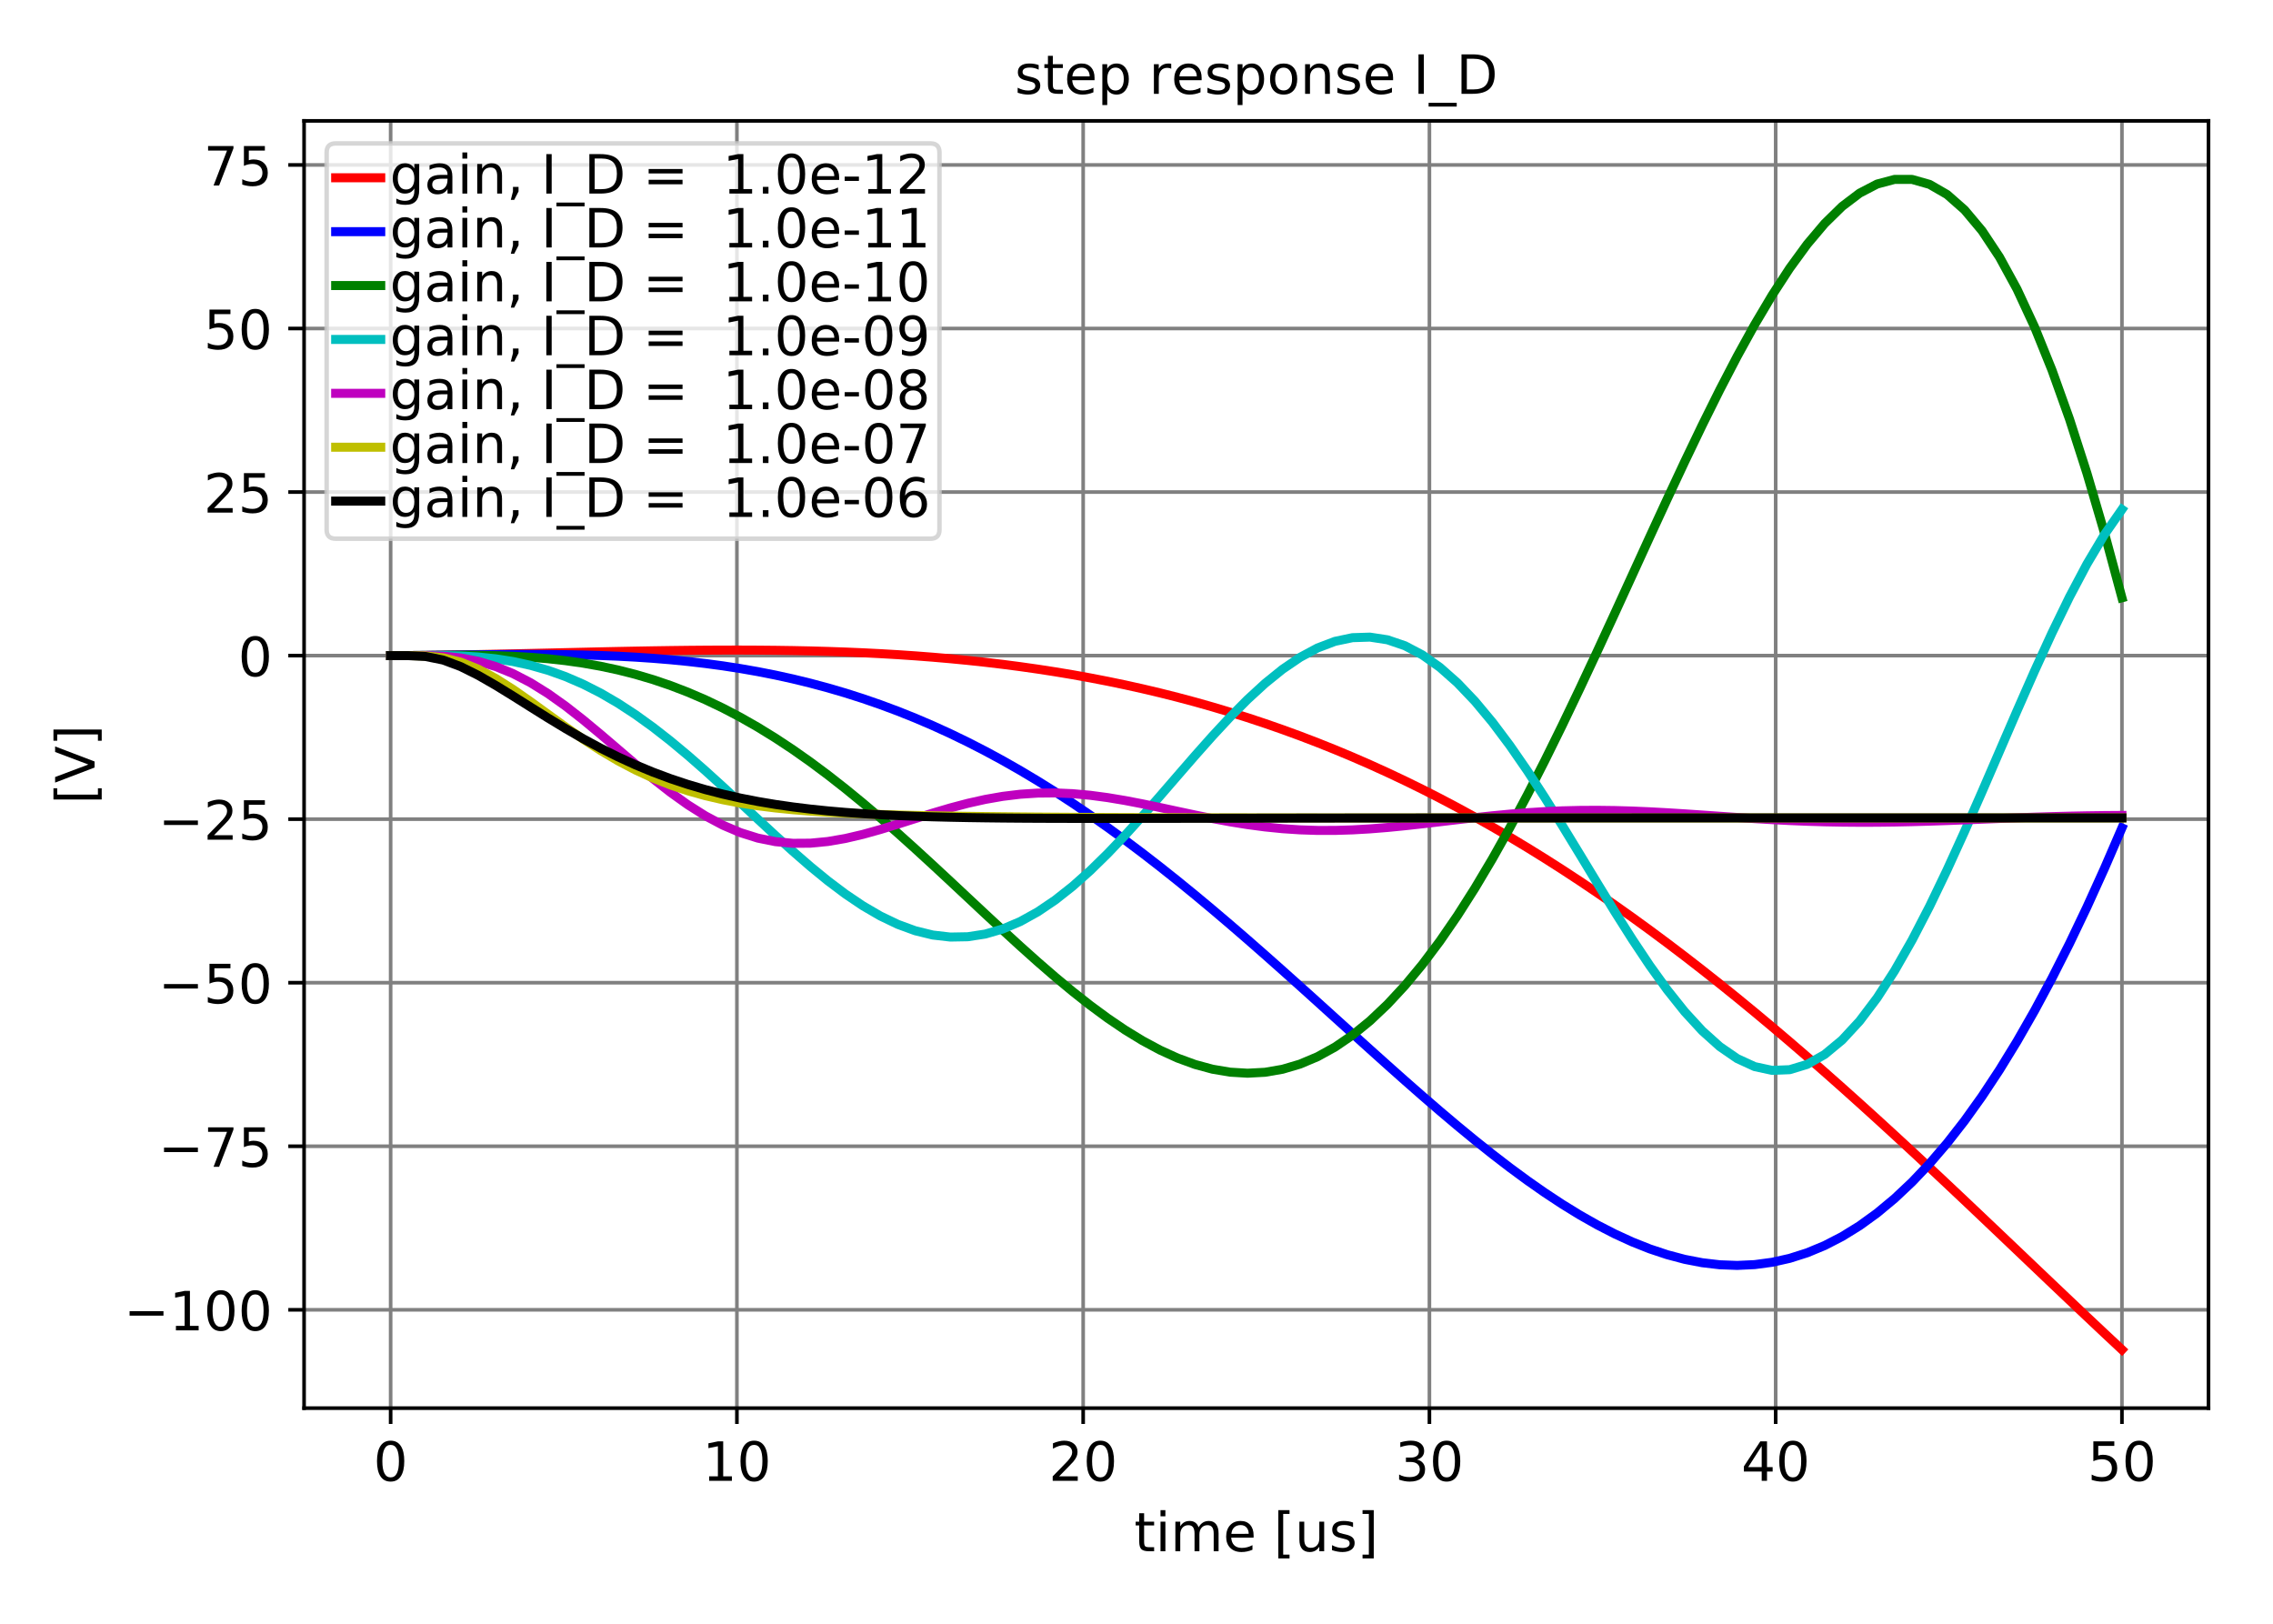 <?xml version="1.0" encoding="utf-8" standalone="no"?>
<!DOCTYPE svg PUBLIC "-//W3C//DTD SVG 1.1//EN"
  "http://www.w3.org/Graphics/SVG/1.1/DTD/svg11.dtd">
<!-- Created with matplotlib (http://matplotlib.org/) -->
<svg height="360pt" version="1.1" viewBox="0 0 504 360" width="504pt" xmlns="http://www.w3.org/2000/svg" xmlns:xlink="http://www.w3.org/1999/xlink">
 <defs>
  <style type="text/css">
*{stroke-linecap:butt;stroke-linejoin:round;}
  </style>
 </defs>
 <g id="figure_1">
  <g id="patch_1">
   <path d="M 0 360 
L 504 360 
L 504 0 
L 0 0 
z
" style="fill:#ffffff;"/>
  </g>
  <g id="axes_1">
   <g id="patch_2">
    <path d="M 67.425 312.2 
L 489.7 312.2 
L 489.7 26.8 
L 67.425 26.8 
z
" style="fill:#ffffff;"/>
   </g>
   <g id="matplotlib.axis_1">
    <g id="xtick_1">
     <g id="line2d_1">
      <path clip-path="url(#p2c2ab7650a)" d="M 86.619 312.2 
L 86.619 26.8 
" style="fill:none;stroke:#808080;stroke-linecap:square;stroke-width:0.8;"/>
     </g>
     <g id="line2d_2">
      <defs>
       <path d="M 0 0 
L 0 3.5 
" id="m2d91a2fbcb" style="stroke:#000000;stroke-width:0.8;"/>
      </defs>
      <g>
       <use style="stroke:#000000;stroke-width:0.8;" x="86.619" xlink:href="#m2d91a2fbcb" y="312.2"/>
      </g>
     </g>
     <g id="text_1">
      <!-- 0 -->
      <defs>
       <path d="M 31.781 66.406 
Q 24.172 66.406 20.328 58.906 
Q 16.5 51.422 16.5 36.375 
Q 16.5 21.391 20.328 13.891 
Q 24.172 6.391 31.781 6.391 
Q 39.453 6.391 43.281 13.891 
Q 47.125 21.391 47.125 36.375 
Q 47.125 51.422 43.281 58.906 
Q 39.453 66.406 31.781 66.406 
z
M 31.781 74.219 
Q 44.047 74.219 50.516 64.516 
Q 56.984 54.828 56.984 36.375 
Q 56.984 17.969 50.516 8.266 
Q 44.047 -1.422 31.781 -1.422 
Q 19.531 -1.422 13.062 8.266 
Q 6.594 17.969 6.594 36.375 
Q 6.594 54.828 13.062 64.516 
Q 19.531 74.219 31.781 74.219 
z
" id="DejaVuSans-30"/>
      </defs>
      <g transform="translate(82.802 328.318)scale(0.12 -0.12)">
       <use xlink:href="#DejaVuSans-30"/>
      </g>
     </g>
    </g>
    <g id="xtick_2">
     <g id="line2d_3">
      <path clip-path="url(#p2c2ab7650a)" d="M 163.397 312.2 
L 163.397 26.8 
" style="fill:none;stroke:#808080;stroke-linecap:square;stroke-width:0.8;"/>
     </g>
     <g id="line2d_4">
      <g>
       <use style="stroke:#000000;stroke-width:0.8;" x="163.397" xlink:href="#m2d91a2fbcb" y="312.2"/>
      </g>
     </g>
     <g id="text_2">
      <!-- 10 -->
      <defs>
       <path d="M 12.406 8.297 
L 28.516 8.297 
L 28.516 63.922 
L 10.984 60.406 
L 10.984 69.391 
L 28.422 72.906 
L 38.281 72.906 
L 38.281 8.297 
L 54.391 8.297 
L 54.391 0 
L 12.406 0 
z
" id="DejaVuSans-31"/>
      </defs>
      <g transform="translate(155.762 328.318)scale(0.12 -0.12)">
       <use xlink:href="#DejaVuSans-31"/>
       <use x="63.623" xlink:href="#DejaVuSans-30"/>
      </g>
     </g>
    </g>
    <g id="xtick_3">
     <g id="line2d_5">
      <path clip-path="url(#p2c2ab7650a)" d="M 240.174 312.2 
L 240.174 26.8 
" style="fill:none;stroke:#808080;stroke-linecap:square;stroke-width:0.8;"/>
     </g>
     <g id="line2d_6">
      <g>
       <use style="stroke:#000000;stroke-width:0.8;" x="240.174" xlink:href="#m2d91a2fbcb" y="312.2"/>
      </g>
     </g>
     <g id="text_3">
      <!-- 20 -->
      <defs>
       <path d="M 19.188 8.297 
L 53.609 8.297 
L 53.609 0 
L 7.328 0 
L 7.328 8.297 
Q 12.938 14.109 22.625 23.891 
Q 32.328 33.688 34.812 36.531 
Q 39.547 41.844 41.422 45.531 
Q 43.312 49.219 43.312 52.781 
Q 43.312 58.594 39.234 62.25 
Q 35.156 65.922 28.609 65.922 
Q 23.969 65.922 18.812 64.312 
Q 13.672 62.703 7.812 59.422 
L 7.812 69.391 
Q 13.766 71.781 18.938 73 
Q 24.125 74.219 28.422 74.219 
Q 39.75 74.219 46.484 68.547 
Q 53.219 62.891 53.219 53.422 
Q 53.219 48.922 51.531 44.891 
Q 49.859 40.875 45.406 35.406 
Q 44.188 33.984 37.641 27.219 
Q 31.109 20.453 19.188 8.297 
z
" id="DejaVuSans-32"/>
      </defs>
      <g transform="translate(232.539 328.318)scale(0.12 -0.12)">
       <use xlink:href="#DejaVuSans-32"/>
       <use x="63.623" xlink:href="#DejaVuSans-30"/>
      </g>
     </g>
    </g>
    <g id="xtick_4">
     <g id="line2d_7">
      <path clip-path="url(#p2c2ab7650a)" d="M 316.951 312.2 
L 316.951 26.8 
" style="fill:none;stroke:#808080;stroke-linecap:square;stroke-width:0.8;"/>
     </g>
     <g id="line2d_8">
      <g>
       <use style="stroke:#000000;stroke-width:0.8;" x="316.951" xlink:href="#m2d91a2fbcb" y="312.2"/>
      </g>
     </g>
     <g id="text_4">
      <!-- 30 -->
      <defs>
       <path d="M 40.578 39.312 
Q 47.656 37.797 51.625 33 
Q 55.609 28.219 55.609 21.188 
Q 55.609 10.406 48.188 4.484 
Q 40.766 -1.422 27.094 -1.422 
Q 22.516 -1.422 17.656 -0.516 
Q 12.797 0.391 7.625 2.203 
L 7.625 11.719 
Q 11.719 9.328 16.594 8.109 
Q 21.484 6.891 26.812 6.891 
Q 36.078 6.891 40.938 10.547 
Q 45.797 14.203 45.797 21.188 
Q 45.797 27.641 41.281 31.266 
Q 36.766 34.906 28.719 34.906 
L 20.219 34.906 
L 20.219 43.016 
L 29.109 43.016 
Q 36.375 43.016 40.234 45.922 
Q 44.094 48.828 44.094 54.297 
Q 44.094 59.906 40.109 62.906 
Q 36.141 65.922 28.719 65.922 
Q 24.656 65.922 20.016 65.031 
Q 15.375 64.156 9.812 62.312 
L 9.812 71.094 
Q 15.438 72.656 20.344 73.438 
Q 25.25 74.219 29.594 74.219 
Q 40.828 74.219 47.359 69.109 
Q 53.906 64.016 53.906 55.328 
Q 53.906 49.266 50.438 45.094 
Q 46.969 40.922 40.578 39.312 
z
" id="DejaVuSans-33"/>
      </defs>
      <g transform="translate(309.316 328.318)scale(0.12 -0.12)">
       <use xlink:href="#DejaVuSans-33"/>
       <use x="63.623" xlink:href="#DejaVuSans-30"/>
      </g>
     </g>
    </g>
    <g id="xtick_5">
     <g id="line2d_9">
      <path clip-path="url(#p2c2ab7650a)" d="M 393.728 312.2 
L 393.728 26.8 
" style="fill:none;stroke:#808080;stroke-linecap:square;stroke-width:0.8;"/>
     </g>
     <g id="line2d_10">
      <g>
       <use style="stroke:#000000;stroke-width:0.8;" x="393.728" xlink:href="#m2d91a2fbcb" y="312.2"/>
      </g>
     </g>
     <g id="text_5">
      <!-- 40 -->
      <defs>
       <path d="M 37.797 64.312 
L 12.891 25.391 
L 37.797 25.391 
z
M 35.203 72.906 
L 47.609 72.906 
L 47.609 25.391 
L 58.016 25.391 
L 58.016 17.188 
L 47.609 17.188 
L 47.609 0 
L 37.797 0 
L 37.797 17.188 
L 4.891 17.188 
L 4.891 26.703 
z
" id="DejaVuSans-34"/>
      </defs>
      <g transform="translate(386.093 328.318)scale(0.12 -0.12)">
       <use xlink:href="#DejaVuSans-34"/>
       <use x="63.623" xlink:href="#DejaVuSans-30"/>
      </g>
     </g>
    </g>
    <g id="xtick_6">
     <g id="line2d_11">
      <path clip-path="url(#p2c2ab7650a)" d="M 470.506 312.2 
L 470.506 26.8 
" style="fill:none;stroke:#808080;stroke-linecap:square;stroke-width:0.8;"/>
     </g>
     <g id="line2d_12">
      <g>
       <use style="stroke:#000000;stroke-width:0.8;" x="470.506" xlink:href="#m2d91a2fbcb" y="312.2"/>
      </g>
     </g>
     <g id="text_6">
      <!-- 50 -->
      <defs>
       <path d="M 10.797 72.906 
L 49.516 72.906 
L 49.516 64.594 
L 19.828 64.594 
L 19.828 46.734 
Q 21.969 47.469 24.109 47.828 
Q 26.266 48.188 28.422 48.188 
Q 40.625 48.188 47.75 41.5 
Q 54.891 34.812 54.891 23.391 
Q 54.891 11.625 47.562 5.094 
Q 40.234 -1.422 26.906 -1.422 
Q 22.312 -1.422 17.547 -0.641 
Q 12.797 0.141 7.719 1.703 
L 7.719 11.625 
Q 12.109 9.234 16.797 8.062 
Q 21.484 6.891 26.703 6.891 
Q 35.156 6.891 40.078 11.328 
Q 45.016 15.766 45.016 23.391 
Q 45.016 31 40.078 35.438 
Q 35.156 39.891 26.703 39.891 
Q 22.75 39.891 18.812 39.016 
Q 14.891 38.141 10.797 36.281 
z
" id="DejaVuSans-35"/>
      </defs>
      <g transform="translate(462.871 328.318)scale(0.12 -0.12)">
       <use xlink:href="#DejaVuSans-35"/>
       <use x="63.623" xlink:href="#DejaVuSans-30"/>
      </g>
     </g>
    </g>
    <g id="text_7">
     <!-- time [us] -->
     <defs>
      <path d="M 18.312 70.219 
L 18.312 54.688 
L 36.812 54.688 
L 36.812 47.703 
L 18.312 47.703 
L 18.312 18.016 
Q 18.312 11.328 20.141 9.422 
Q 21.969 7.516 27.594 7.516 
L 36.812 7.516 
L 36.812 0 
L 27.594 0 
Q 17.188 0 13.234 3.875 
Q 9.281 7.766 9.281 18.016 
L 9.281 47.703 
L 2.688 47.703 
L 2.688 54.688 
L 9.281 54.688 
L 9.281 70.219 
z
" id="DejaVuSans-74"/>
      <path d="M 9.422 54.688 
L 18.406 54.688 
L 18.406 0 
L 9.422 0 
z
M 9.422 75.984 
L 18.406 75.984 
L 18.406 64.594 
L 9.422 64.594 
z
" id="DejaVuSans-69"/>
      <path d="M 52 44.188 
Q 55.375 50.25 60.062 53.125 
Q 64.75 56 71.094 56 
Q 79.641 56 84.281 50.016 
Q 88.922 44.047 88.922 33.016 
L 88.922 0 
L 79.891 0 
L 79.891 32.719 
Q 79.891 40.578 77.094 44.375 
Q 74.312 48.188 68.609 48.188 
Q 61.625 48.188 57.562 43.547 
Q 53.516 38.922 53.516 30.906 
L 53.516 0 
L 44.484 0 
L 44.484 32.719 
Q 44.484 40.625 41.703 44.406 
Q 38.922 48.188 33.109 48.188 
Q 26.219 48.188 22.156 43.531 
Q 18.109 38.875 18.109 30.906 
L 18.109 0 
L 9.078 0 
L 9.078 54.688 
L 18.109 54.688 
L 18.109 46.188 
Q 21.188 51.219 25.484 53.609 
Q 29.781 56 35.688 56 
Q 41.656 56 45.828 52.969 
Q 50 49.953 52 44.188 
z
" id="DejaVuSans-6d"/>
      <path d="M 56.203 29.594 
L 56.203 25.203 
L 14.891 25.203 
Q 15.484 15.922 20.484 11.062 
Q 25.484 6.203 34.422 6.203 
Q 39.594 6.203 44.453 7.469 
Q 49.312 8.734 54.109 11.281 
L 54.109 2.781 
Q 49.266 0.734 44.188 -0.344 
Q 39.109 -1.422 33.891 -1.422 
Q 20.797 -1.422 13.156 6.188 
Q 5.516 13.812 5.516 26.812 
Q 5.516 40.234 12.766 48.109 
Q 20.016 56 32.328 56 
Q 43.359 56 49.781 48.891 
Q 56.203 41.797 56.203 29.594 
z
M 47.219 32.234 
Q 47.125 39.594 43.094 43.984 
Q 39.062 48.391 32.422 48.391 
Q 24.906 48.391 20.391 44.141 
Q 15.875 39.891 15.188 32.172 
z
" id="DejaVuSans-65"/>
      <path id="DejaVuSans-20"/>
      <path d="M 8.594 75.984 
L 29.297 75.984 
L 29.297 69 
L 17.578 69 
L 17.578 -6.203 
L 29.297 -6.203 
L 29.297 -13.188 
L 8.594 -13.188 
z
" id="DejaVuSans-5b"/>
      <path d="M 8.5 21.578 
L 8.5 54.688 
L 17.484 54.688 
L 17.484 21.922 
Q 17.484 14.156 20.5 10.266 
Q 23.531 6.391 29.594 6.391 
Q 36.859 6.391 41.078 11.031 
Q 45.312 15.672 45.312 23.688 
L 45.312 54.688 
L 54.297 54.688 
L 54.297 0 
L 45.312 0 
L 45.312 8.406 
Q 42.047 3.422 37.719 1 
Q 33.406 -1.422 27.688 -1.422 
Q 18.266 -1.422 13.375 4.438 
Q 8.5 10.297 8.5 21.578 
z
M 31.109 56 
z
" id="DejaVuSans-75"/>
      <path d="M 44.281 53.078 
L 44.281 44.578 
Q 40.484 46.531 36.375 47.5 
Q 32.281 48.484 27.875 48.484 
Q 21.188 48.484 17.844 46.438 
Q 14.5 44.391 14.5 40.281 
Q 14.5 37.156 16.891 35.375 
Q 19.281 33.594 26.516 31.984 
L 29.594 31.297 
Q 39.156 29.25 43.188 25.516 
Q 47.219 21.781 47.219 15.094 
Q 47.219 7.469 41.188 3.016 
Q 35.156 -1.422 24.609 -1.422 
Q 20.219 -1.422 15.453 -0.562 
Q 10.688 0.297 5.422 2 
L 5.422 11.281 
Q 10.406 8.688 15.234 7.391 
Q 20.062 6.109 24.812 6.109 
Q 31.156 6.109 34.562 8.281 
Q 37.984 10.453 37.984 14.406 
Q 37.984 18.062 35.516 20.016 
Q 33.062 21.969 24.703 23.781 
L 21.578 24.516 
Q 13.234 26.266 9.516 29.906 
Q 5.812 33.547 5.812 39.891 
Q 5.812 47.609 11.281 51.797 
Q 16.75 56 26.812 56 
Q 31.781 56 36.172 55.266 
Q 40.578 54.547 44.281 53.078 
z
" id="DejaVuSans-73"/>
      <path d="M 30.422 75.984 
L 30.422 -13.188 
L 9.719 -13.188 
L 9.719 -6.203 
L 21.391 -6.203 
L 21.391 69 
L 9.719 69 
L 9.719 75.984 
z
" id="DejaVuSans-5d"/>
     </defs>
     <g transform="translate(251.49 343.932)scale(0.12 -0.12)">
      <use xlink:href="#DejaVuSans-74"/>
      <use x="39.209" xlink:href="#DejaVuSans-69"/>
      <use x="66.992" xlink:href="#DejaVuSans-6d"/>
      <use x="164.404" xlink:href="#DejaVuSans-65"/>
      <use x="225.928" xlink:href="#DejaVuSans-20"/>
      <use x="257.715" xlink:href="#DejaVuSans-5b"/>
      <use x="296.729" xlink:href="#DejaVuSans-75"/>
      <use x="360.107" xlink:href="#DejaVuSans-73"/>
      <use x="412.207" xlink:href="#DejaVuSans-5d"/>
     </g>
    </g>
   </g>
   <g id="matplotlib.axis_2">
    <g id="ytick_1">
     <g id="line2d_13">
      <path clip-path="url(#p2c2ab7650a)" d="M 67.425 290.397 
L 489.7 290.397 
" style="fill:none;stroke:#808080;stroke-linecap:square;stroke-width:0.8;"/>
     </g>
     <g id="line2d_14">
      <defs>
       <path d="M 0 0 
L -3.5 0 
" id="m4f01587874" style="stroke:#000000;stroke-width:0.8;"/>
      </defs>
      <g>
       <use style="stroke:#000000;stroke-width:0.8;" x="67.425" xlink:href="#m4f01587874" y="290.397"/>
      </g>
     </g>
     <g id="text_8">
      <!-- −100 -->
      <defs>
       <path d="M 10.594 35.5 
L 73.188 35.5 
L 73.188 27.203 
L 10.594 27.203 
z
" id="DejaVuSans-2212"/>
      </defs>
      <g transform="translate(27.464 294.956)scale(0.12 -0.12)">
       <use xlink:href="#DejaVuSans-2212"/>
       <use x="83.789" xlink:href="#DejaVuSans-31"/>
       <use x="147.412" xlink:href="#DejaVuSans-30"/>
       <use x="211.035" xlink:href="#DejaVuSans-30"/>
      </g>
     </g>
    </g>
    <g id="ytick_2">
     <g id="line2d_15">
      <path clip-path="url(#p2c2ab7650a)" d="M 67.425 254.136 
L 489.7 254.136 
" style="fill:none;stroke:#808080;stroke-linecap:square;stroke-width:0.8;"/>
     </g>
     <g id="line2d_16">
      <g>
       <use style="stroke:#000000;stroke-width:0.8;" x="67.425" xlink:href="#m4f01587874" y="254.136"/>
      </g>
     </g>
     <g id="text_9">
      <!-- −75 -->
      <defs>
       <path d="M 8.203 72.906 
L 55.078 72.906 
L 55.078 68.703 
L 28.609 0 
L 18.312 0 
L 43.219 64.594 
L 8.203 64.594 
z
" id="DejaVuSans-37"/>
      </defs>
      <g transform="translate(35.099 258.695)scale(0.12 -0.12)">
       <use xlink:href="#DejaVuSans-2212"/>
       <use x="83.789" xlink:href="#DejaVuSans-37"/>
       <use x="147.412" xlink:href="#DejaVuSans-35"/>
      </g>
     </g>
    </g>
    <g id="ytick_3">
     <g id="line2d_17">
      <path clip-path="url(#p2c2ab7650a)" d="M 67.425 217.875 
L 489.7 217.875 
" style="fill:none;stroke:#808080;stroke-linecap:square;stroke-width:0.8;"/>
     </g>
     <g id="line2d_18">
      <g>
       <use style="stroke:#000000;stroke-width:0.8;" x="67.425" xlink:href="#m4f01587874" y="217.875"/>
      </g>
     </g>
     <g id="text_10">
      <!-- −50 -->
      <g transform="translate(35.099 222.435)scale(0.12 -0.12)">
       <use xlink:href="#DejaVuSans-2212"/>
       <use x="83.789" xlink:href="#DejaVuSans-35"/>
       <use x="147.412" xlink:href="#DejaVuSans-30"/>
      </g>
     </g>
    </g>
    <g id="ytick_4">
     <g id="line2d_19">
      <path clip-path="url(#p2c2ab7650a)" d="M 67.425 181.615 
L 489.7 181.615 
" style="fill:none;stroke:#808080;stroke-linecap:square;stroke-width:0.8;"/>
     </g>
     <g id="line2d_20">
      <g>
       <use style="stroke:#000000;stroke-width:0.8;" x="67.425" xlink:href="#m4f01587874" y="181.615"/>
      </g>
     </g>
     <g id="text_11">
      <!-- −25 -->
      <g transform="translate(35.099 186.174)scale(0.12 -0.12)">
       <use xlink:href="#DejaVuSans-2212"/>
       <use x="83.789" xlink:href="#DejaVuSans-32"/>
       <use x="147.412" xlink:href="#DejaVuSans-35"/>
      </g>
     </g>
    </g>
    <g id="ytick_5">
     <g id="line2d_21">
      <path clip-path="url(#p2c2ab7650a)" d="M 67.425 145.354 
L 489.7 145.354 
" style="fill:none;stroke:#808080;stroke-linecap:square;stroke-width:0.8;"/>
     </g>
     <g id="line2d_22">
      <g>
       <use style="stroke:#000000;stroke-width:0.8;" x="67.425" xlink:href="#m4f01587874" y="145.354"/>
      </g>
     </g>
     <g id="text_12">
      <!-- 0 -->
      <g transform="translate(52.79 149.913)scale(0.12 -0.12)">
       <use xlink:href="#DejaVuSans-30"/>
      </g>
     </g>
    </g>
    <g id="ytick_6">
     <g id="line2d_23">
      <path clip-path="url(#p2c2ab7650a)" d="M 67.425 109.093 
L 489.7 109.093 
" style="fill:none;stroke:#808080;stroke-linecap:square;stroke-width:0.8;"/>
     </g>
     <g id="line2d_24">
      <g>
       <use style="stroke:#000000;stroke-width:0.8;" x="67.425" xlink:href="#m4f01587874" y="109.093"/>
      </g>
     </g>
     <g id="text_13">
      <!-- 25 -->
      <g transform="translate(45.155 113.652)scale(0.12 -0.12)">
       <use xlink:href="#DejaVuSans-32"/>
       <use x="63.623" xlink:href="#DejaVuSans-35"/>
      </g>
     </g>
    </g>
    <g id="ytick_7">
     <g id="line2d_25">
      <path clip-path="url(#p2c2ab7650a)" d="M 67.425 72.833 
L 489.7 72.833 
" style="fill:none;stroke:#808080;stroke-linecap:square;stroke-width:0.8;"/>
     </g>
     <g id="line2d_26">
      <g>
       <use style="stroke:#000000;stroke-width:0.8;" x="67.425" xlink:href="#m4f01587874" y="72.833"/>
      </g>
     </g>
     <g id="text_14">
      <!-- 50 -->
      <g transform="translate(45.155 77.392)scale(0.12 -0.12)">
       <use xlink:href="#DejaVuSans-35"/>
       <use x="63.623" xlink:href="#DejaVuSans-30"/>
      </g>
     </g>
    </g>
    <g id="ytick_8">
     <g id="line2d_27">
      <path clip-path="url(#p2c2ab7650a)" d="M 67.425 36.572 
L 489.7 36.572 
" style="fill:none;stroke:#808080;stroke-linecap:square;stroke-width:0.8;"/>
     </g>
     <g id="line2d_28">
      <g>
       <use style="stroke:#000000;stroke-width:0.8;" x="67.425" xlink:href="#m4f01587874" y="36.572"/>
      </g>
     </g>
     <g id="text_15">
      <!-- 75 -->
      <g transform="translate(45.155 41.131)scale(0.12 -0.12)">
       <use xlink:href="#DejaVuSans-37"/>
       <use x="63.623" xlink:href="#DejaVuSans-35"/>
      </g>
     </g>
    </g>
    <g id="text_16">
     <!-- [V] -->
     <defs>
      <path d="M 28.609 0 
L 0.781 72.906 
L 11.078 72.906 
L 34.188 11.531 
L 57.328 72.906 
L 67.578 72.906 
L 39.797 0 
z
" id="DejaVuSans-56"/>
     </defs>
     <g transform="translate(20.969 178.286)rotate(-90)scale(0.12 -0.12)">
      <use xlink:href="#DejaVuSans-5b"/>
      <use x="39.014" xlink:href="#DejaVuSans-56"/>
      <use x="107.422" xlink:href="#DejaVuSans-5d"/>
     </g>
    </g>
   </g>
   <g id="line2d_29">
    <path clip-path="url(#p2c2ab7650a)" d="M 86.619 145.354 
L 90.497 145.348 
L 94.375 145.315 
L 98.252 145.264 
L 102.13 145.202 
L 106.008 145.13 
L 109.885 145.052 
L 113.763 144.968 
L 117.64 144.879 
L 121.518 144.789 
L 125.396 144.698 
L 129.273 144.608 
L 133.151 144.52 
L 137.029 144.437 
L 140.906 144.361 
L 144.784 144.292 
L 148.662 144.233 
L 152.539 144.185 
L 156.417 144.151 
L 160.294 144.131 
L 164.172 144.128 
L 168.05 144.144 
L 171.927 144.18 
L 175.805 144.238 
L 179.683 144.32 
L 183.56 144.427 
L 187.438 144.562 
L 191.316 144.726 
L 195.193 144.921 
L 199.071 145.148 
L 202.949 145.41 
L 206.826 145.708 
L 210.704 146.044 
L 214.581 146.419 
L 218.459 146.836 
L 222.337 147.296 
L 226.214 147.8 
L 230.092 148.35 
L 233.97 148.949 
L 237.847 149.596 
L 241.725 150.295 
L 245.603 151.047 
L 249.48 151.852 
L 253.358 152.713 
L 257.235 153.63 
L 261.113 154.606 
L 264.991 155.641 
L 268.868 156.738 
L 272.746 157.896 
L 276.624 159.117 
L 280.501 160.403 
L 284.379 161.754 
L 288.257 163.171 
L 292.134 164.656 
L 296.012 166.208 
L 299.89 167.829 
L 303.767 169.52 
L 307.645 171.281 
L 311.522 173.112 
L 315.4 175.015 
L 319.278 176.988 
L 323.155 179.034 
L 327.033 181.151 
L 330.911 183.339 
L 334.788 185.599 
L 338.666 187.931 
L 342.544 190.334 
L 346.421 192.807 
L 350.299 195.35 
L 354.176 197.963 
L 358.054 200.645 
L 361.932 203.394 
L 365.809 206.21 
L 369.687 209.091 
L 373.565 212.036 
L 377.442 215.044 
L 381.32 218.112 
L 385.198 221.24 
L 389.075 224.425 
L 392.953 227.664 
L 396.831 230.957 
L 400.708 234.299 
L 404.586 237.69 
L 408.463 241.125 
L 412.341 244.602 
L 416.219 248.117 
L 420.096 251.668 
L 423.974 255.252 
L 427.852 258.863 
L 431.729 262.499 
L 435.607 266.155 
L 439.485 269.828 
L 443.362 273.512 
L 447.24 277.204 
L 451.117 280.898 
L 454.995 284.59 
L 458.873 288.274 
L 462.75 291.945 
L 466.628 295.598 
L 470.506 299.227 
" style="fill:none;stroke:#ff0000;stroke-linecap:square;stroke-width:2;"/>
   </g>
   <g id="line2d_30">
    <path clip-path="url(#p2c2ab7650a)" d="M 86.619 145.354 
L 90.497 145.348 
L 94.375 145.316 
L 98.252 145.269 
L 102.13 145.219 
L 106.008 145.17 
L 109.885 145.129 
L 113.763 145.101 
L 117.64 145.09 
L 121.518 145.103 
L 125.396 145.144 
L 129.273 145.218 
L 133.151 145.332 
L 137.029 145.489 
L 140.906 145.696 
L 144.784 145.956 
L 148.662 146.274 
L 152.539 146.657 
L 156.417 147.107 
L 160.294 147.629 
L 164.172 148.228 
L 168.05 148.908 
L 171.927 149.672 
L 175.805 150.524 
L 179.683 151.469 
L 183.56 152.508 
L 187.438 153.645 
L 191.316 154.882 
L 195.193 156.223 
L 199.071 157.668 
L 202.949 159.22 
L 206.826 160.88 
L 210.704 162.65 
L 214.581 164.529 
L 218.459 166.517 
L 222.337 168.616 
L 226.214 170.824 
L 230.092 173.14 
L 233.97 175.562 
L 237.847 178.09 
L 241.725 180.719 
L 245.603 183.447 
L 249.48 186.272 
L 253.358 189.187 
L 257.235 192.191 
L 261.113 195.276 
L 264.991 198.438 
L 268.868 201.67 
L 272.746 204.966 
L 276.624 208.319 
L 280.501 211.72 
L 284.379 215.162 
L 288.257 218.636 
L 292.134 222.132 
L 296.012 225.641 
L 299.89 229.151 
L 303.767 232.652 
L 307.645 236.133 
L 311.522 239.582 
L 315.4 242.986 
L 319.278 246.333 
L 323.155 249.609 
L 327.033 252.801 
L 330.911 255.894 
L 334.788 258.876 
L 338.666 261.73 
L 342.544 264.443 
L 346.421 266.999 
L 350.299 269.383 
L 354.176 271.58 
L 358.054 273.574 
L 361.932 275.349 
L 365.809 276.891 
L 369.687 278.183 
L 373.565 279.211 
L 377.442 279.959 
L 381.32 280.412 
L 385.198 280.556 
L 389.075 280.376 
L 392.953 279.858 
L 396.831 278.989 
L 400.708 277.756 
L 404.586 276.146 
L 408.463 274.148 
L 412.341 271.751 
L 416.219 268.945 
L 420.096 265.721 
L 423.974 262.07 
L 427.852 257.985 
L 431.729 253.46 
L 435.607 248.489 
L 439.485 243.07 
L 443.362 237.2 
L 447.24 230.877 
L 451.117 224.101 
L 454.995 216.876 
L 458.873 209.203 
L 462.75 201.088 
L 466.628 192.538 
L 470.506 183.562 
" style="fill:none;stroke:#0000ff;stroke-linecap:square;stroke-width:2;"/>
   </g>
   <g id="line2d_31">
    <path clip-path="url(#p2c2ab7650a)" d="M 86.619 145.354 
L 90.497 145.348 
L 94.375 145.319 
L 98.252 145.286 
L 102.13 145.272 
L 106.008 145.294 
L 109.885 145.367 
L 113.763 145.508 
L 117.64 145.73 
L 121.518 146.048 
L 125.396 146.476 
L 129.273 147.027 
L 133.151 147.711 
L 137.029 148.541 
L 140.906 149.524 
L 144.784 150.67 
L 148.662 151.986 
L 152.539 153.476 
L 156.417 155.146 
L 160.294 156.996 
L 164.172 159.028 
L 168.05 161.241 
L 171.927 163.632 
L 175.805 166.196 
L 179.683 168.927 
L 183.56 171.817 
L 187.438 174.854 
L 191.316 178.027 
L 195.193 181.321 
L 199.071 184.722 
L 202.949 188.21 
L 206.826 191.766 
L 210.704 195.369 
L 214.581 198.997 
L 218.459 202.625 
L 222.337 206.227 
L 226.214 209.777 
L 230.092 213.247 
L 233.97 216.608 
L 237.847 219.83 
L 241.725 222.885 
L 245.603 225.742 
L 249.48 228.37 
L 253.358 230.74 
L 257.235 232.821 
L 261.113 234.587 
L 264.991 236.007 
L 268.868 237.056 
L 272.746 237.709 
L 276.624 237.942 
L 280.501 237.734 
L 284.379 237.065 
L 288.257 235.92 
L 292.134 234.284 
L 296.012 232.147 
L 299.89 229.501 
L 303.767 226.344 
L 307.645 222.674 
L 311.522 218.496 
L 315.4 213.817 
L 319.278 208.651 
L 323.155 203.013 
L 327.033 196.924 
L 330.911 190.41 
L 334.788 183.501 
L 338.666 176.23 
L 342.544 168.638 
L 346.421 160.767 
L 350.299 152.665 
L 354.176 144.382 
L 358.054 135.976 
L 361.932 127.505 
L 365.809 119.031 
L 369.687 110.62 
L 373.565 102.34 
L 377.442 94.262 
L 381.32 86.458 
L 385.198 79.003 
L 389.075 71.97 
L 392.953 65.436 
L 396.831 59.475 
L 400.708 54.162 
L 404.586 49.568 
L 408.463 45.766 
L 412.341 42.824 
L 416.219 40.806 
L 420.096 39.773 
L 423.974 39.781 
L 427.852 40.882 
L 431.729 43.121 
L 435.607 46.536 
L 439.485 51.158 
L 443.362 57.01 
L 447.24 64.109 
L 451.117 72.459 
L 454.995 82.058 
L 458.873 92.893 
L 462.75 104.94 
L 466.628 118.167 
L 470.506 132.528 
" style="fill:none;stroke:#008000;stroke-linecap:square;stroke-width:2;"/>
   </g>
   <g id="line2d_32">
    <path clip-path="url(#p2c2ab7650a)" d="M 86.619 145.354 
L 90.497 145.348 
L 94.375 145.328 
L 98.252 145.339 
L 102.13 145.435 
L 106.008 145.662 
L 109.885 146.061 
L 113.763 146.669 
L 117.64 147.514 
L 121.518 148.621 
L 125.396 150.007 
L 129.273 151.683 
L 133.151 153.651 
L 137.029 155.907 
L 140.906 158.441 
L 144.784 161.235 
L 148.662 164.263 
L 152.539 167.494 
L 156.417 170.891 
L 160.294 174.412 
L 164.172 178.01 
L 168.05 181.633 
L 171.927 185.228 
L 175.805 188.738 
L 179.683 192.109 
L 183.56 195.282 
L 187.438 198.202 
L 191.316 200.817 
L 195.193 203.078 
L 199.071 204.938 
L 202.949 206.359 
L 206.826 207.306 
L 210.704 207.755 
L 214.581 207.685 
L 218.459 207.089 
L 222.337 205.965 
L 226.214 204.321 
L 230.092 202.175 
L 233.97 199.554 
L 237.847 196.494 
L 241.725 193.042 
L 245.603 189.248 
L 249.48 185.176 
L 253.358 180.892 
L 257.235 176.469 
L 261.113 171.986 
L 264.991 167.522 
L 268.868 163.161 
L 272.746 158.987 
L 276.624 155.081 
L 280.501 151.523 
L 284.379 148.389 
L 288.257 145.748 
L 292.134 143.665 
L 296.012 142.194 
L 299.89 141.379 
L 303.767 141.257 
L 307.645 141.85 
L 311.522 143.168 
L 315.4 145.211 
L 319.278 147.961 
L 323.155 151.392 
L 327.033 155.461 
L 330.911 160.113 
L 334.788 165.282 
L 338.666 170.889 
L 342.544 176.847 
L 346.421 183.057 
L 350.299 189.416 
L 354.176 195.812 
L 358.054 202.131 
L 361.932 208.256 
L 365.809 214.072 
L 369.687 219.463 
L 373.565 224.321 
L 377.442 228.541 
L 381.32 232.028 
L 385.198 234.699 
L 389.075 236.48 
L 392.953 237.314 
L 396.831 237.158 
L 400.708 235.986 
L 404.586 233.789 
L 408.463 230.577 
L 412.341 226.378 
L 416.219 221.241 
L 420.096 215.23 
L 423.974 208.428 
L 427.852 200.936 
L 431.729 192.869 
L 435.607 184.356 
L 439.485 175.539 
L 443.362 166.569 
L 447.24 157.602 
L 451.117 148.803 
L 454.995 140.334 
L 458.873 132.36 
L 462.75 125.038 
L 466.628 118.521 
L 470.506 112.951 
" style="fill:none;stroke:#00bfbf;stroke-linecap:square;stroke-width:2;"/>
   </g>
   <g id="line2d_33">
    <path clip-path="url(#p2c2ab7650a)" d="M 86.619 145.354 
L 90.497 145.35 
L 94.375 145.356 
L 98.252 145.488 
L 102.13 145.878 
L 106.008 146.619 
L 109.885 147.768 
L 113.763 149.352 
L 117.64 151.366 
L 121.518 153.78 
L 125.396 156.539 
L 129.273 159.571 
L 133.151 162.791 
L 137.029 166.106 
L 140.906 169.42 
L 144.784 172.638 
L 148.662 175.673 
L 152.539 178.445 
L 156.417 180.889 
L 160.294 182.953 
L 164.172 184.602 
L 168.05 185.819 
L 171.927 186.603 
L 175.805 186.968 
L 179.683 186.943 
L 183.56 186.57 
L 187.438 185.901 
L 191.316 184.994 
L 195.193 183.914 
L 199.071 182.724 
L 202.949 181.491 
L 206.826 180.274 
L 210.704 179.129 
L 214.581 178.104 
L 218.459 177.238 
L 222.337 176.56 
L 226.214 176.09 
L 230.092 175.837 
L 233.97 175.799 
L 237.847 175.966 
L 241.725 176.32 
L 245.603 176.836 
L 249.48 177.484 
L 253.358 178.23 
L 257.235 179.038 
L 261.113 179.873 
L 264.991 180.7 
L 268.868 181.486 
L 272.746 182.203 
L 276.624 182.827 
L 280.501 183.34 
L 284.379 183.729 
L 288.257 183.987 
L 292.134 184.114 
L 296.012 184.113 
L 299.89 183.993 
L 303.767 183.77 
L 307.645 183.458 
L 311.522 183.077 
L 315.4 182.649 
L 319.278 182.193 
L 323.155 181.732 
L 327.033 181.284 
L 330.911 180.867 
L 334.788 180.497 
L 338.666 180.186 
L 342.544 179.942 
L 346.421 179.771 
L 350.299 179.676 
L 354.176 179.655 
L 358.054 179.704 
L 361.932 179.817 
L 365.809 179.984 
L 369.687 180.195 
L 373.565 180.438 
L 377.442 180.702 
L 381.32 180.973 
L 385.198 181.241 
L 389.075 181.494 
L 392.953 181.724 
L 396.831 181.922 
L 400.708 182.083 
L 404.586 182.202 
L 408.463 182.277 
L 412.341 182.309 
L 416.219 182.299 
L 420.096 182.25 
L 423.974 182.167 
L 427.852 182.056 
L 431.729 181.923 
L 435.607 181.775 
L 439.485 181.62 
L 443.362 181.463 
L 447.24 181.313 
L 451.117 181.174 
L 454.995 181.052 
L 458.873 180.95 
L 462.75 180.871 
L 466.628 180.817 
L 470.506 180.788 
" style="fill:none;stroke:#bf00bf;stroke-linecap:square;stroke-width:2;"/>
   </g>
   <g id="line2d_34">
    <path clip-path="url(#p2c2ab7650a)" d="M 86.619 145.354 
L 90.497 145.353 
L 94.375 145.426 
L 98.252 145.839 
L 102.13 146.797 
L 106.008 148.34 
L 109.885 150.401 
L 113.763 152.854 
L 117.64 155.557 
L 121.518 158.371 
L 125.396 161.174 
L 129.273 163.868 
L 133.151 166.384 
L 137.029 168.674 
L 140.906 170.714 
L 144.784 172.498 
L 148.662 174.032 
L 152.539 175.331 
L 156.417 176.417 
L 160.294 177.315 
L 164.172 178.05 
L 168.05 178.648 
L 171.927 179.13 
L 175.805 179.518 
L 179.683 179.83 
L 183.56 180.081 
L 187.438 180.284 
L 191.316 180.448 
L 195.193 180.583 
L 199.071 180.694 
L 202.949 180.787 
L 206.826 180.865 
L 210.704 180.931 
L 214.581 180.988 
L 218.459 181.038 
L 222.337 181.08 
L 226.214 181.117 
L 230.092 181.15 
L 233.97 181.178 
L 237.847 181.202 
L 241.725 181.223 
L 245.603 181.241 
L 249.48 181.257 
L 253.358 181.271 
L 257.235 181.282 
L 261.113 181.292 
L 264.991 181.3 
L 268.868 181.307 
L 272.746 181.313 
L 276.624 181.318 
L 280.501 181.322 
L 284.379 181.326 
L 288.257 181.329 
L 292.134 181.331 
L 296.012 181.333 
L 299.89 181.335 
L 303.767 181.337 
L 307.645 181.338 
L 311.522 181.339 
L 315.4 181.34 
L 319.278 181.341 
L 323.155 181.341 
L 327.033 181.342 
L 330.911 181.342 
L 334.788 181.343 
L 338.666 181.343 
L 342.544 181.343 
L 346.421 181.343 
L 350.299 181.344 
L 354.176 181.344 
L 358.054 181.344 
L 361.932 181.344 
L 365.809 181.344 
L 369.687 181.344 
L 373.565 181.344 
L 377.442 181.344 
L 381.32 181.345 
L 385.198 181.345 
L 389.075 181.345 
L 392.953 181.345 
L 396.831 181.345 
L 400.708 181.345 
L 404.586 181.345 
L 408.463 181.345 
L 412.341 181.345 
L 416.219 181.345 
L 420.096 181.345 
L 423.974 181.345 
L 427.852 181.345 
L 431.729 181.345 
L 435.607 181.345 
L 439.485 181.345 
L 443.362 181.345 
L 447.24 181.345 
L 451.117 181.345 
L 454.995 181.345 
L 458.873 181.345 
L 462.75 181.345 
L 466.628 181.345 
L 470.506 181.345 
" style="fill:none;stroke:#bfbf00;stroke-linecap:square;stroke-width:2;"/>
   </g>
   <g id="line2d_35">
    <path clip-path="url(#p2c2ab7650a)" d="M 86.619 145.354 
L 90.497 145.359 
L 94.375 145.552 
L 98.252 146.338 
L 102.13 147.785 
L 106.008 149.713 
L 109.885 151.938 
L 113.763 154.323 
L 117.64 156.764 
L 121.518 159.188 
L 125.396 161.537 
L 129.273 163.772 
L 133.151 165.868 
L 137.029 167.807 
L 140.906 169.582 
L 144.784 171.191 
L 148.662 172.636 
L 152.539 173.925 
L 156.417 175.065 
L 160.294 176.066 
L 164.172 176.94 
L 168.05 177.697 
L 171.927 178.349 
L 175.805 178.907 
L 179.683 179.382 
L 183.56 179.782 
L 187.438 180.118 
L 191.316 180.397 
L 195.193 180.627 
L 199.071 180.816 
L 202.949 180.969 
L 206.826 181.092 
L 210.704 181.189 
L 214.581 181.265 
L 218.459 181.323 
L 222.337 181.367 
L 226.214 181.398 
L 230.092 181.421 
L 233.97 181.435 
L 237.847 181.444 
L 241.725 181.448 
L 245.603 181.448 
L 249.48 181.445 
L 253.358 181.441 
L 257.235 181.436 
L 261.113 181.429 
L 264.991 181.422 
L 268.868 181.415 
L 272.746 181.408 
L 276.624 181.402 
L 280.501 181.395 
L 284.379 181.389 
L 288.257 181.384 
L 292.134 181.379 
L 296.012 181.374 
L 299.89 181.37 
L 303.767 181.366 
L 307.645 181.363 
L 311.522 181.36 
L 315.4 181.357 
L 319.278 181.355 
L 323.155 181.353 
L 327.033 181.352 
L 330.911 181.35 
L 334.788 181.349 
L 338.666 181.348 
L 342.544 181.348 
L 346.421 181.347 
L 350.299 181.346 
L 354.176 181.346 
L 358.054 181.346 
L 361.932 181.345 
L 365.809 181.345 
L 369.687 181.345 
L 373.565 181.345 
L 377.442 181.345 
L 381.32 181.345 
L 385.198 181.345 
L 389.075 181.345 
L 392.953 181.345 
L 396.831 181.345 
L 400.708 181.345 
L 404.586 181.345 
L 408.463 181.345 
L 412.341 181.345 
L 416.219 181.345 
L 420.096 181.345 
L 423.974 181.345 
L 427.852 181.345 
L 431.729 181.345 
L 435.607 181.345 
L 439.485 181.345 
L 443.362 181.345 
L 447.24 181.345 
L 451.117 181.345 
L 454.995 181.345 
L 458.873 181.345 
L 462.75 181.345 
L 466.628 181.345 
L 470.506 181.345 
" style="fill:none;stroke:#000000;stroke-linecap:square;stroke-width:2;"/>
   </g>
   <g id="patch_3">
    <path d="M 67.425 312.2 
L 67.425 26.8 
" style="fill:none;stroke:#000000;stroke-linecap:square;stroke-linejoin:miter;stroke-width:0.8;"/>
   </g>
   <g id="patch_4">
    <path d="M 489.7 312.2 
L 489.7 26.8 
" style="fill:none;stroke:#000000;stroke-linecap:square;stroke-linejoin:miter;stroke-width:0.8;"/>
   </g>
   <g id="patch_5">
    <path d="M 67.425 312.2 
L 489.7 312.2 
" style="fill:none;stroke:#000000;stroke-linecap:square;stroke-linejoin:miter;stroke-width:0.8;"/>
   </g>
   <g id="patch_6">
    <path d="M 67.425 26.8 
L 489.7 26.8 
" style="fill:none;stroke:#000000;stroke-linecap:square;stroke-linejoin:miter;stroke-width:0.8;"/>
   </g>
   <g id="text_17">
    <!-- step response I_D -->
    <defs>
     <path d="M 18.109 8.203 
L 18.109 -20.797 
L 9.078 -20.797 
L 9.078 54.688 
L 18.109 54.688 
L 18.109 46.391 
Q 20.953 51.266 25.266 53.625 
Q 29.594 56 35.594 56 
Q 45.562 56 51.781 48.094 
Q 58.016 40.188 58.016 27.297 
Q 58.016 14.406 51.781 6.484 
Q 45.562 -1.422 35.594 -1.422 
Q 29.594 -1.422 25.266 0.953 
Q 20.953 3.328 18.109 8.203 
z
M 48.688 27.297 
Q 48.688 37.203 44.609 42.844 
Q 40.531 48.484 33.406 48.484 
Q 26.266 48.484 22.188 42.844 
Q 18.109 37.203 18.109 27.297 
Q 18.109 17.391 22.188 11.75 
Q 26.266 6.109 33.406 6.109 
Q 40.531 6.109 44.609 11.75 
Q 48.688 17.391 48.688 27.297 
z
" id="DejaVuSans-70"/>
     <path d="M 41.109 46.297 
Q 39.594 47.172 37.812 47.578 
Q 36.031 48 33.891 48 
Q 26.266 48 22.188 43.047 
Q 18.109 38.094 18.109 28.812 
L 18.109 0 
L 9.078 0 
L 9.078 54.688 
L 18.109 54.688 
L 18.109 46.188 
Q 20.953 51.172 25.484 53.578 
Q 30.031 56 36.531 56 
Q 37.453 56 38.578 55.875 
Q 39.703 55.766 41.062 55.516 
z
" id="DejaVuSans-72"/>
     <path d="M 30.609 48.391 
Q 23.391 48.391 19.188 42.75 
Q 14.984 37.109 14.984 27.297 
Q 14.984 17.484 19.156 11.844 
Q 23.344 6.203 30.609 6.203 
Q 37.797 6.203 41.984 11.859 
Q 46.188 17.531 46.188 27.297 
Q 46.188 37.016 41.984 42.703 
Q 37.797 48.391 30.609 48.391 
z
M 30.609 56 
Q 42.328 56 49.016 48.375 
Q 55.719 40.766 55.719 27.297 
Q 55.719 13.875 49.016 6.219 
Q 42.328 -1.422 30.609 -1.422 
Q 18.844 -1.422 12.172 6.219 
Q 5.516 13.875 5.516 27.297 
Q 5.516 40.766 12.172 48.375 
Q 18.844 56 30.609 56 
z
" id="DejaVuSans-6f"/>
     <path d="M 54.891 33.016 
L 54.891 0 
L 45.906 0 
L 45.906 32.719 
Q 45.906 40.484 42.875 44.328 
Q 39.844 48.188 33.797 48.188 
Q 26.516 48.188 22.312 43.547 
Q 18.109 38.922 18.109 30.906 
L 18.109 0 
L 9.078 0 
L 9.078 54.688 
L 18.109 54.688 
L 18.109 46.188 
Q 21.344 51.125 25.703 53.562 
Q 30.078 56 35.797 56 
Q 45.219 56 50.047 50.172 
Q 54.891 44.344 54.891 33.016 
z
" id="DejaVuSans-6e"/>
     <path d="M 9.812 72.906 
L 19.672 72.906 
L 19.672 0 
L 9.812 0 
z
" id="DejaVuSans-49"/>
     <path d="M 50.984 -16.609 
L 50.984 -23.578 
L -0.984 -23.578 
L -0.984 -16.609 
z
" id="DejaVuSans-5f"/>
     <path d="M 19.672 64.797 
L 19.672 8.109 
L 31.594 8.109 
Q 46.688 8.109 53.688 14.938 
Q 60.688 21.781 60.688 36.531 
Q 60.688 51.172 53.688 57.984 
Q 46.688 64.797 31.594 64.797 
z
M 9.812 72.906 
L 30.078 72.906 
Q 51.266 72.906 61.172 64.094 
Q 71.094 55.281 71.094 36.531 
Q 71.094 17.672 61.125 8.828 
Q 51.172 0 30.078 0 
L 9.812 0 
z
" id="DejaVuSans-44"/>
    </defs>
    <g transform="translate(224.998 20.8)scale(0.12 -0.12)">
     <use xlink:href="#DejaVuSans-73"/>
     <use x="52.1" xlink:href="#DejaVuSans-74"/>
     <use x="91.309" xlink:href="#DejaVuSans-65"/>
     <use x="152.832" xlink:href="#DejaVuSans-70"/>
     <use x="216.309" xlink:href="#DejaVuSans-20"/>
     <use x="248.096" xlink:href="#DejaVuSans-72"/>
     <use x="289.178" xlink:href="#DejaVuSans-65"/>
     <use x="350.701" xlink:href="#DejaVuSans-73"/>
     <use x="402.801" xlink:href="#DejaVuSans-70"/>
     <use x="466.277" xlink:href="#DejaVuSans-6f"/>
     <use x="527.459" xlink:href="#DejaVuSans-6e"/>
     <use x="590.838" xlink:href="#DejaVuSans-73"/>
     <use x="642.938" xlink:href="#DejaVuSans-65"/>
     <use x="704.461" xlink:href="#DejaVuSans-20"/>
     <use x="736.248" xlink:href="#DejaVuSans-49"/>
     <use x="765.74" xlink:href="#DejaVuSans-5f"/>
     <use x="815.74" xlink:href="#DejaVuSans-44"/>
    </g>
   </g>
   <g id="legend_1">
    <g id="patch_7">
     <path d="M 74.425 119.433 
L 206.307 119.433 
Q 208.307 119.433 208.307 117.433 
L 208.307 33.8 
Q 208.307 31.8 206.307 31.8 
L 74.425 31.8 
Q 72.425 31.8 72.425 33.8 
L 72.425 117.433 
Q 72.425 119.433 74.425 119.433 
z
" style="fill:#ffffff;opacity:0.8;stroke:#cccccc;stroke-linejoin:miter;"/>
    </g>
    <g id="line2d_36">
     <path d="M 74.425 39.418 
L 84.425 39.418 
" style="fill:none;stroke:#ff0000;stroke-linecap:square;stroke-width:2;"/>
    </g>
    <g id="line2d_37"/>
    <g id="text_18">
     <!-- gain, I_D =  1.0e-12 -->
     <defs>
      <path d="M 45.406 27.984 
Q 45.406 37.75 41.375 43.109 
Q 37.359 48.484 30.078 48.484 
Q 22.859 48.484 18.828 43.109 
Q 14.797 37.75 14.797 27.984 
Q 14.797 18.266 18.828 12.891 
Q 22.859 7.516 30.078 7.516 
Q 37.359 7.516 41.375 12.891 
Q 45.406 18.266 45.406 27.984 
z
M 54.391 6.781 
Q 54.391 -7.172 48.188 -13.984 
Q 42 -20.797 29.203 -20.797 
Q 24.469 -20.797 20.266 -20.094 
Q 16.062 -19.391 12.109 -17.922 
L 12.109 -9.188 
Q 16.062 -11.328 19.922 -12.344 
Q 23.781 -13.375 27.781 -13.375 
Q 36.625 -13.375 41.016 -8.766 
Q 45.406 -4.156 45.406 5.172 
L 45.406 9.625 
Q 42.625 4.781 38.281 2.391 
Q 33.938 0 27.875 0 
Q 17.828 0 11.672 7.656 
Q 5.516 15.328 5.516 27.984 
Q 5.516 40.672 11.672 48.328 
Q 17.828 56 27.875 56 
Q 33.938 56 38.281 53.609 
Q 42.625 51.219 45.406 46.391 
L 45.406 54.688 
L 54.391 54.688 
z
" id="DejaVuSans-67"/>
      <path d="M 34.281 27.484 
Q 23.391 27.484 19.188 25 
Q 14.984 22.516 14.984 16.5 
Q 14.984 11.719 18.141 8.906 
Q 21.297 6.109 26.703 6.109 
Q 34.188 6.109 38.703 11.406 
Q 43.219 16.703 43.219 25.484 
L 43.219 27.484 
z
M 52.203 31.203 
L 52.203 0 
L 43.219 0 
L 43.219 8.297 
Q 40.141 3.328 35.547 0.953 
Q 30.953 -1.422 24.312 -1.422 
Q 15.922 -1.422 10.953 3.297 
Q 6 8.016 6 15.922 
Q 6 25.141 12.172 29.828 
Q 18.359 34.516 30.609 34.516 
L 43.219 34.516 
L 43.219 35.406 
Q 43.219 41.609 39.141 45 
Q 35.062 48.391 27.688 48.391 
Q 23 48.391 18.547 47.266 
Q 14.109 46.141 10.016 43.891 
L 10.016 52.203 
Q 14.938 54.109 19.578 55.047 
Q 24.219 56 28.609 56 
Q 40.484 56 46.344 49.844 
Q 52.203 43.703 52.203 31.203 
z
" id="DejaVuSans-61"/>
      <path d="M 11.719 12.406 
L 22.016 12.406 
L 22.016 4 
L 14.016 -11.625 
L 7.719 -11.625 
L 11.719 4 
z
" id="DejaVuSans-2c"/>
      <path d="M 10.594 45.406 
L 73.188 45.406 
L 73.188 37.203 
L 10.594 37.203 
z
M 10.594 25.484 
L 73.188 25.484 
L 73.188 17.188 
L 10.594 17.188 
z
" id="DejaVuSans-3d"/>
      <path d="M 10.688 12.406 
L 21 12.406 
L 21 0 
L 10.688 0 
z
" id="DejaVuSans-2e"/>
      <path d="M 4.891 31.391 
L 31.203 31.391 
L 31.203 23.391 
L 4.891 23.391 
z
" id="DejaVuSans-2d"/>
     </defs>
     <g transform="translate(86.425 42.918)scale(0.12 -0.12)">
      <use xlink:href="#DejaVuSans-67"/>
      <use x="63.477" xlink:href="#DejaVuSans-61"/>
      <use x="124.756" xlink:href="#DejaVuSans-69"/>
      <use x="152.539" xlink:href="#DejaVuSans-6e"/>
      <use x="215.918" xlink:href="#DejaVuSans-2c"/>
      <use x="247.705" xlink:href="#DejaVuSans-20"/>
      <use x="279.492" xlink:href="#DejaVuSans-49"/>
      <use x="308.984" xlink:href="#DejaVuSans-5f"/>
      <use x="358.984" xlink:href="#DejaVuSans-44"/>
      <use x="435.986" xlink:href="#DejaVuSans-20"/>
      <use x="467.773" xlink:href="#DejaVuSans-3d"/>
      <use x="551.562" xlink:href="#DejaVuSans-20"/>
      <use x="583.35" xlink:href="#DejaVuSans-20"/>
      <use x="615.137" xlink:href="#DejaVuSans-31"/>
      <use x="678.76" xlink:href="#DejaVuSans-2e"/>
      <use x="710.547" xlink:href="#DejaVuSans-30"/>
      <use x="774.17" xlink:href="#DejaVuSans-65"/>
      <use x="835.693" xlink:href="#DejaVuSans-2d"/>
      <use x="871.777" xlink:href="#DejaVuSans-31"/>
      <use x="935.4" xlink:href="#DejaVuSans-32"/>
     </g>
    </g>
    <g id="line2d_38">
     <path d="M 74.425 51.366 
L 84.425 51.366 
" style="fill:none;stroke:#0000ff;stroke-linecap:square;stroke-width:2;"/>
    </g>
    <g id="line2d_39"/>
    <g id="text_19">
     <!-- gain, I_D =  1.0e-11 -->
     <g transform="translate(86.425 54.866)scale(0.12 -0.12)">
      <use xlink:href="#DejaVuSans-67"/>
      <use x="63.477" xlink:href="#DejaVuSans-61"/>
      <use x="124.756" xlink:href="#DejaVuSans-69"/>
      <use x="152.539" xlink:href="#DejaVuSans-6e"/>
      <use x="215.918" xlink:href="#DejaVuSans-2c"/>
      <use x="247.705" xlink:href="#DejaVuSans-20"/>
      <use x="279.492" xlink:href="#DejaVuSans-49"/>
      <use x="308.984" xlink:href="#DejaVuSans-5f"/>
      <use x="358.984" xlink:href="#DejaVuSans-44"/>
      <use x="435.986" xlink:href="#DejaVuSans-20"/>
      <use x="467.773" xlink:href="#DejaVuSans-3d"/>
      <use x="551.562" xlink:href="#DejaVuSans-20"/>
      <use x="583.35" xlink:href="#DejaVuSans-20"/>
      <use x="615.137" xlink:href="#DejaVuSans-31"/>
      <use x="678.76" xlink:href="#DejaVuSans-2e"/>
      <use x="710.547" xlink:href="#DejaVuSans-30"/>
      <use x="774.17" xlink:href="#DejaVuSans-65"/>
      <use x="835.693" xlink:href="#DejaVuSans-2d"/>
      <use x="871.777" xlink:href="#DejaVuSans-31"/>
      <use x="935.4" xlink:href="#DejaVuSans-31"/>
     </g>
    </g>
    <g id="line2d_40">
     <path d="M 74.425 63.313 
L 84.425 63.313 
" style="fill:none;stroke:#008000;stroke-linecap:square;stroke-width:2;"/>
    </g>
    <g id="line2d_41"/>
    <g id="text_20">
     <!-- gain, I_D =  1.0e-10 -->
     <g transform="translate(86.425 66.813)scale(0.12 -0.12)">
      <use xlink:href="#DejaVuSans-67"/>
      <use x="63.477" xlink:href="#DejaVuSans-61"/>
      <use x="124.756" xlink:href="#DejaVuSans-69"/>
      <use x="152.539" xlink:href="#DejaVuSans-6e"/>
      <use x="215.918" xlink:href="#DejaVuSans-2c"/>
      <use x="247.705" xlink:href="#DejaVuSans-20"/>
      <use x="279.492" xlink:href="#DejaVuSans-49"/>
      <use x="308.984" xlink:href="#DejaVuSans-5f"/>
      <use x="358.984" xlink:href="#DejaVuSans-44"/>
      <use x="435.986" xlink:href="#DejaVuSans-20"/>
      <use x="467.773" xlink:href="#DejaVuSans-3d"/>
      <use x="551.562" xlink:href="#DejaVuSans-20"/>
      <use x="583.35" xlink:href="#DejaVuSans-20"/>
      <use x="615.137" xlink:href="#DejaVuSans-31"/>
      <use x="678.76" xlink:href="#DejaVuSans-2e"/>
      <use x="710.547" xlink:href="#DejaVuSans-30"/>
      <use x="774.17" xlink:href="#DejaVuSans-65"/>
      <use x="835.693" xlink:href="#DejaVuSans-2d"/>
      <use x="871.777" xlink:href="#DejaVuSans-31"/>
      <use x="935.4" xlink:href="#DejaVuSans-30"/>
     </g>
    </g>
    <g id="line2d_42">
     <path d="M 74.425 75.261 
L 84.425 75.261 
" style="fill:none;stroke:#00bfbf;stroke-linecap:square;stroke-width:2;"/>
    </g>
    <g id="line2d_43"/>
    <g id="text_21">
     <!-- gain, I_D =  1.0e-09 -->
     <defs>
      <path d="M 10.984 1.516 
L 10.984 10.5 
Q 14.703 8.734 18.5 7.812 
Q 22.312 6.891 25.984 6.891 
Q 35.75 6.891 40.891 13.453 
Q 46.047 20.016 46.781 33.406 
Q 43.953 29.203 39.594 26.953 
Q 35.25 24.703 29.984 24.703 
Q 19.047 24.703 12.672 31.312 
Q 6.297 37.938 6.297 49.422 
Q 6.297 60.641 12.938 67.422 
Q 19.578 74.219 30.609 74.219 
Q 43.266 74.219 49.922 64.516 
Q 56.594 54.828 56.594 36.375 
Q 56.594 19.141 48.406 8.859 
Q 40.234 -1.422 26.422 -1.422 
Q 22.703 -1.422 18.891 -0.688 
Q 15.094 0.047 10.984 1.516 
z
M 30.609 32.422 
Q 37.25 32.422 41.125 36.953 
Q 45.016 41.5 45.016 49.422 
Q 45.016 57.281 41.125 61.844 
Q 37.25 66.406 30.609 66.406 
Q 23.969 66.406 20.094 61.844 
Q 16.219 57.281 16.219 49.422 
Q 16.219 41.5 20.094 36.953 
Q 23.969 32.422 30.609 32.422 
z
" id="DejaVuSans-39"/>
     </defs>
     <g transform="translate(86.425 78.761)scale(0.12 -0.12)">
      <use xlink:href="#DejaVuSans-67"/>
      <use x="63.477" xlink:href="#DejaVuSans-61"/>
      <use x="124.756" xlink:href="#DejaVuSans-69"/>
      <use x="152.539" xlink:href="#DejaVuSans-6e"/>
      <use x="215.918" xlink:href="#DejaVuSans-2c"/>
      <use x="247.705" xlink:href="#DejaVuSans-20"/>
      <use x="279.492" xlink:href="#DejaVuSans-49"/>
      <use x="308.984" xlink:href="#DejaVuSans-5f"/>
      <use x="358.984" xlink:href="#DejaVuSans-44"/>
      <use x="435.986" xlink:href="#DejaVuSans-20"/>
      <use x="467.773" xlink:href="#DejaVuSans-3d"/>
      <use x="551.562" xlink:href="#DejaVuSans-20"/>
      <use x="583.35" xlink:href="#DejaVuSans-20"/>
      <use x="615.137" xlink:href="#DejaVuSans-31"/>
      <use x="678.76" xlink:href="#DejaVuSans-2e"/>
      <use x="710.547" xlink:href="#DejaVuSans-30"/>
      <use x="774.17" xlink:href="#DejaVuSans-65"/>
      <use x="835.693" xlink:href="#DejaVuSans-2d"/>
      <use x="871.777" xlink:href="#DejaVuSans-30"/>
      <use x="935.4" xlink:href="#DejaVuSans-39"/>
     </g>
    </g>
    <g id="line2d_44">
     <path d="M 74.425 87.208 
L 84.425 87.208 
" style="fill:none;stroke:#bf00bf;stroke-linecap:square;stroke-width:2;"/>
    </g>
    <g id="line2d_45"/>
    <g id="text_22">
     <!-- gain, I_D =  1.0e-08 -->
     <defs>
      <path d="M 31.781 34.625 
Q 24.75 34.625 20.719 30.859 
Q 16.703 27.094 16.703 20.516 
Q 16.703 13.922 20.719 10.156 
Q 24.75 6.391 31.781 6.391 
Q 38.812 6.391 42.859 10.172 
Q 46.922 13.969 46.922 20.516 
Q 46.922 27.094 42.891 30.859 
Q 38.875 34.625 31.781 34.625 
z
M 21.922 38.812 
Q 15.578 40.375 12.031 44.719 
Q 8.5 49.078 8.5 55.328 
Q 8.5 64.062 14.719 69.141 
Q 20.953 74.219 31.781 74.219 
Q 42.672 74.219 48.875 69.141 
Q 55.078 64.062 55.078 55.328 
Q 55.078 49.078 51.531 44.719 
Q 48 40.375 41.703 38.812 
Q 48.828 37.156 52.797 32.312 
Q 56.781 27.484 56.781 20.516 
Q 56.781 9.906 50.312 4.234 
Q 43.844 -1.422 31.781 -1.422 
Q 19.734 -1.422 13.25 4.234 
Q 6.781 9.906 6.781 20.516 
Q 6.781 27.484 10.781 32.312 
Q 14.797 37.156 21.922 38.812 
z
M 18.312 54.391 
Q 18.312 48.734 21.844 45.562 
Q 25.391 42.391 31.781 42.391 
Q 38.141 42.391 41.719 45.562 
Q 45.312 48.734 45.312 54.391 
Q 45.312 60.062 41.719 63.234 
Q 38.141 66.406 31.781 66.406 
Q 25.391 66.406 21.844 63.234 
Q 18.312 60.062 18.312 54.391 
z
" id="DejaVuSans-38"/>
     </defs>
     <g transform="translate(86.425 90.708)scale(0.12 -0.12)">
      <use xlink:href="#DejaVuSans-67"/>
      <use x="63.477" xlink:href="#DejaVuSans-61"/>
      <use x="124.756" xlink:href="#DejaVuSans-69"/>
      <use x="152.539" xlink:href="#DejaVuSans-6e"/>
      <use x="215.918" xlink:href="#DejaVuSans-2c"/>
      <use x="247.705" xlink:href="#DejaVuSans-20"/>
      <use x="279.492" xlink:href="#DejaVuSans-49"/>
      <use x="308.984" xlink:href="#DejaVuSans-5f"/>
      <use x="358.984" xlink:href="#DejaVuSans-44"/>
      <use x="435.986" xlink:href="#DejaVuSans-20"/>
      <use x="467.773" xlink:href="#DejaVuSans-3d"/>
      <use x="551.562" xlink:href="#DejaVuSans-20"/>
      <use x="583.35" xlink:href="#DejaVuSans-20"/>
      <use x="615.137" xlink:href="#DejaVuSans-31"/>
      <use x="678.76" xlink:href="#DejaVuSans-2e"/>
      <use x="710.547" xlink:href="#DejaVuSans-30"/>
      <use x="774.17" xlink:href="#DejaVuSans-65"/>
      <use x="835.693" xlink:href="#DejaVuSans-2d"/>
      <use x="871.777" xlink:href="#DejaVuSans-30"/>
      <use x="935.4" xlink:href="#DejaVuSans-38"/>
     </g>
    </g>
    <g id="line2d_46">
     <path d="M 74.425 99.156 
L 84.425 99.156 
" style="fill:none;stroke:#bfbf00;stroke-linecap:square;stroke-width:2;"/>
    </g>
    <g id="line2d_47"/>
    <g id="text_23">
     <!-- gain, I_D =  1.0e-07 -->
     <g transform="translate(86.425 102.656)scale(0.12 -0.12)">
      <use xlink:href="#DejaVuSans-67"/>
      <use x="63.477" xlink:href="#DejaVuSans-61"/>
      <use x="124.756" xlink:href="#DejaVuSans-69"/>
      <use x="152.539" xlink:href="#DejaVuSans-6e"/>
      <use x="215.918" xlink:href="#DejaVuSans-2c"/>
      <use x="247.705" xlink:href="#DejaVuSans-20"/>
      <use x="279.492" xlink:href="#DejaVuSans-49"/>
      <use x="308.984" xlink:href="#DejaVuSans-5f"/>
      <use x="358.984" xlink:href="#DejaVuSans-44"/>
      <use x="435.986" xlink:href="#DejaVuSans-20"/>
      <use x="467.773" xlink:href="#DejaVuSans-3d"/>
      <use x="551.562" xlink:href="#DejaVuSans-20"/>
      <use x="583.35" xlink:href="#DejaVuSans-20"/>
      <use x="615.137" xlink:href="#DejaVuSans-31"/>
      <use x="678.76" xlink:href="#DejaVuSans-2e"/>
      <use x="710.547" xlink:href="#DejaVuSans-30"/>
      <use x="774.17" xlink:href="#DejaVuSans-65"/>
      <use x="835.693" xlink:href="#DejaVuSans-2d"/>
      <use x="871.777" xlink:href="#DejaVuSans-30"/>
      <use x="935.4" xlink:href="#DejaVuSans-37"/>
     </g>
    </g>
    <g id="line2d_48">
     <path d="M 74.425 111.103 
L 84.425 111.103 
" style="fill:none;stroke:#000000;stroke-linecap:square;stroke-width:2;"/>
    </g>
    <g id="line2d_49"/>
    <g id="text_24">
     <!-- gain, I_D =  1.0e-06 -->
     <defs>
      <path d="M 33.016 40.375 
Q 26.375 40.375 22.484 35.828 
Q 18.609 31.297 18.609 23.391 
Q 18.609 15.531 22.484 10.953 
Q 26.375 6.391 33.016 6.391 
Q 39.656 6.391 43.531 10.953 
Q 47.406 15.531 47.406 23.391 
Q 47.406 31.297 43.531 35.828 
Q 39.656 40.375 33.016 40.375 
z
M 52.594 71.297 
L 52.594 62.312 
Q 48.875 64.062 45.094 64.984 
Q 41.312 65.922 37.594 65.922 
Q 27.828 65.922 22.672 59.328 
Q 17.531 52.734 16.797 39.406 
Q 19.672 43.656 24.016 45.922 
Q 28.375 48.188 33.594 48.188 
Q 44.578 48.188 50.953 41.516 
Q 57.328 34.859 57.328 23.391 
Q 57.328 12.156 50.688 5.359 
Q 44.047 -1.422 33.016 -1.422 
Q 20.359 -1.422 13.672 8.266 
Q 6.984 17.969 6.984 36.375 
Q 6.984 53.656 15.188 63.938 
Q 23.391 74.219 37.203 74.219 
Q 40.922 74.219 44.703 73.484 
Q 48.484 72.75 52.594 71.297 
z
" id="DejaVuSans-36"/>
     </defs>
     <g transform="translate(86.425 114.603)scale(0.12 -0.12)">
      <use xlink:href="#DejaVuSans-67"/>
      <use x="63.477" xlink:href="#DejaVuSans-61"/>
      <use x="124.756" xlink:href="#DejaVuSans-69"/>
      <use x="152.539" xlink:href="#DejaVuSans-6e"/>
      <use x="215.918" xlink:href="#DejaVuSans-2c"/>
      <use x="247.705" xlink:href="#DejaVuSans-20"/>
      <use x="279.492" xlink:href="#DejaVuSans-49"/>
      <use x="308.984" xlink:href="#DejaVuSans-5f"/>
      <use x="358.984" xlink:href="#DejaVuSans-44"/>
      <use x="435.986" xlink:href="#DejaVuSans-20"/>
      <use x="467.773" xlink:href="#DejaVuSans-3d"/>
      <use x="551.562" xlink:href="#DejaVuSans-20"/>
      <use x="583.35" xlink:href="#DejaVuSans-20"/>
      <use x="615.137" xlink:href="#DejaVuSans-31"/>
      <use x="678.76" xlink:href="#DejaVuSans-2e"/>
      <use x="710.547" xlink:href="#DejaVuSans-30"/>
      <use x="774.17" xlink:href="#DejaVuSans-65"/>
      <use x="835.693" xlink:href="#DejaVuSans-2d"/>
      <use x="871.777" xlink:href="#DejaVuSans-30"/>
      <use x="935.4" xlink:href="#DejaVuSans-36"/>
     </g>
    </g>
   </g>
  </g>
 </g>
 <defs>
  <clipPath id="p2c2ab7650a">
   <rect height="285.4" width="422.275" x="67.425" y="26.8"/>
  </clipPath>
 </defs>
</svg>
